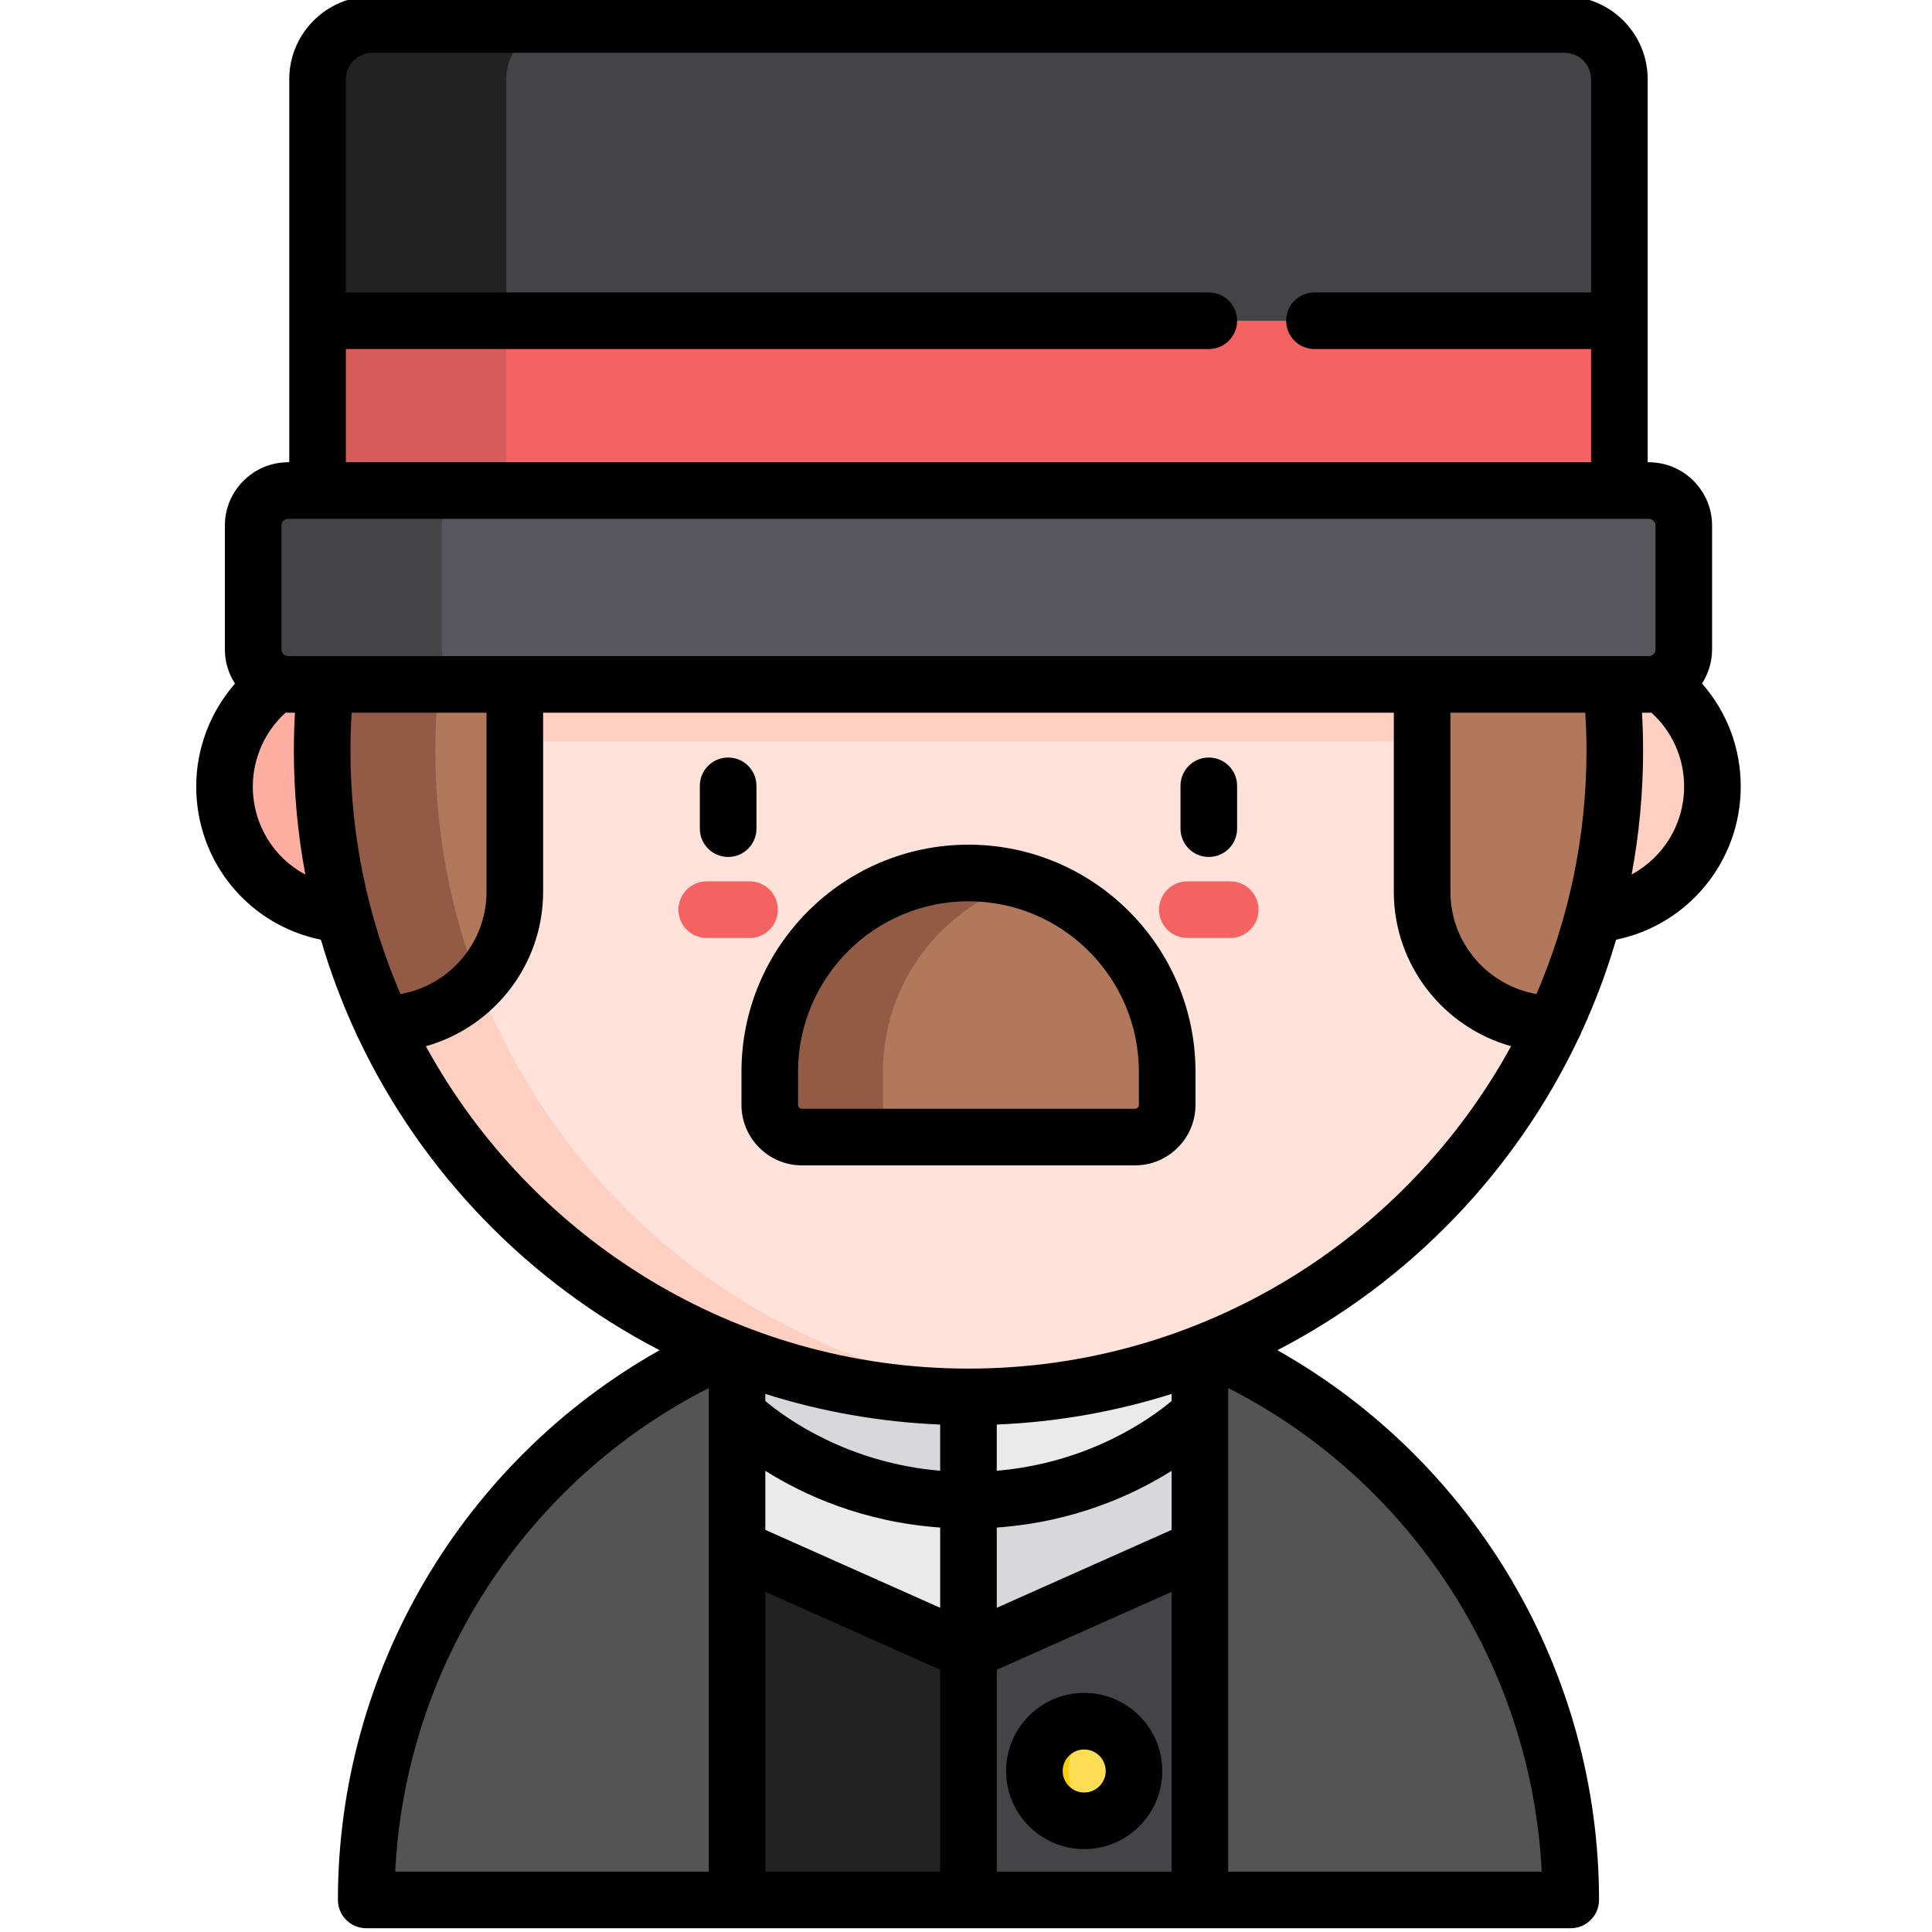<svg height="511pt" viewBox="-51 1 511 511.999" width="511pt" xmlns="http://www.w3.org/2000/svg"><path d="m45.551 504.5c0-88.145 71.457-159.602 159.605-159.602 88.145 0 159.602 71.457 159.602 159.602zm0 0" fill="#545454"/><path d="m143.82 357.117v147.383h122.668v-147.383c-18.883-7.867-39.598-12.219-61.332-12.219s-42.453 4.352-61.336 12.219zm0 0" fill="#d8d7da"/><path d="m143.82 504.5h61.336v-159.602c-21.734 0-42.453 4.352-61.336 12.219zm0 0" fill="#eaeaea"/><path d="m205.156 331h-61.336v44.617s22.336 22.961 61.336 22.961 61.332-22.961 61.332-22.961v-44.617zm0 0" fill="#eaeaea"/><path d="m143.82 331v44.617s22.336 22.961 61.336 22.961v-67.578zm0 0" fill="#d8d7da"/><path d="m402.309 209.438c0 18.754-15.199 33.953-33.953 33.953-18.75 0-33.953-15.199-33.953-33.953 0-18.75 15.203-33.953 33.953-33.953 18.754 0 33.953 15.203 33.953 33.953zm0 0" fill="#ffcfc2"/><path d="m75.906 209.438c0 18.754-15.203 33.953-33.953 33.953-18.754 0-33.953-15.199-33.953-33.953 0-18.75 15.199-33.953 33.953-33.953 18.75 0 33.953 15.203 33.953 33.953zm0 0" fill="#ffaea1"/><path d="m376.438 199.906c0 94.598-76.688 171.281-171.281 171.281-94.598 0-171.285-76.684-171.285-171.281s76.688-171.281 171.285-171.281c94.594 0 171.281 76.684 171.281 171.281zm0 0" fill="#ffe2d9"/><path d="m376.406 197.379c-1.355-93.43-77.5-168.754-171.25-168.754-94.598 0-171.285 76.684-171.285 171.281s76.688 171.281 171.285 171.281c5.055 0 10.055-.23 15-.66-87.57-7.598-156.285-81.082-156.285-170.621 0-.844.02-1.688.031-2.527zm0 0" fill="#ffcfc2"/><path d="m204.969 28.625c-94.898.098-171.125 76.434-171.098 171.336.008 25.867 5.762 50.387 16.039 72.371 19.34 0 35.023-15.68 35.023-35.023v-80.621h240.441v80.621c0 19.344 15.684 35.023 35.027 35.023 10.277-22 16.035-46.539 16.035-72.426 0-94.66-76.785-171.383-171.469-171.281zm0 0" fill="#b2785b"/><path d="m63.871 199.906c0-89.543 68.715-163.02 156.281-170.621-5.004-.434-10.066-.668-15.184-.66-94.898.098-171.125 76.434-171.098 171.336.008 25.867 5.762 50.387 16.039 72.371 9.98 0 18.984-4.184 25.363-10.887-7.359-19.098-11.402-39.844-11.402-61.539zm0 0" fill="#935b45"/><path d="m249.277 302.332h-88.242c-4.719 0-8.539-3.82-8.539-8.539v-8.785c0-29.082 23.574-52.66 52.66-52.66 29.082 0 52.66 23.578 52.66 52.66v8.785c0 4.719-3.824 8.539-8.539 8.539zm0 0" fill="#b2785b"/><path d="m182.496 293.793v-8.785c0-23.871 15.887-44.02 37.66-50.48-4.758-1.41-9.789-2.18-15-2.18-29.086 0-52.66 23.578-52.66 52.66v8.785c0 4.719 3.82 8.539 8.539 8.539h30c-4.719 0-8.539-3.82-8.539-8.539zm0 0" fill="#935b45"/><path d="m202.863 437.609-59.043-26.309v93.199h122.668v-93.199l-59.043 26.309c-1.457.652-3.125.652-4.582 0zm0 0" fill="#444346"/><path d="m249.023 470.332c0 7.293-5.91 13.199-13.203 13.199-7.289 0-13.199-5.906-13.199-13.199 0-7.289 5.91-13.199 13.199-13.199 7.293 0 13.203 5.91 13.203 13.199zm0 0" fill="#ffde55"/><path d="m231.621 470.332c0-5.707 3.629-10.555 8.699-12.395-1.406-.512-2.914-.805-4.5-.805-7.289 0-13.199 5.91-13.199 13.199 0 7.289 5.91 13.199 13.199 13.199 1.586 0 3.094-.293 4.5-.801-5.07-1.844-8.699-6.691-8.699-12.398zm0 0" fill="#ffcd00"/><path d="m202.863 437.609-59.043-26.309v93.199h61.336v-66.402c-.785 0-1.566-.16-2.293-.488zm0 0" fill="#222223"/><path d="m363.152 7.5h-315.996c-8.008 0-14.5 6.492-14.5 14.5v119.656c0 8.008 6.492 14.5 14.5 14.5h315.996c8.008 0 14.5-6.492 14.5-14.5v-119.656c0-8.008-6.492-14.5-14.5-14.5zm0 0" fill="#444346"/><path d="m82.656 141.656v-119.656c0-8.008 6.492-14.5 14.5-14.5h-50c-8.008 0-14.5 6.492-14.5 14.5v119.656c0 8.008 6.492 14.5 14.5 14.5h50c-8.008 0-14.5-6.492-14.5-14.5zm0 0" fill="#222223"/><path d="m32.656 86v55.656c0 8.008 6.492 14.5 14.5 14.5h315.996c8.008 0 14.5-6.492 14.5-14.5v-55.656zm0 0" fill="#f46262"/><path d="m82.656 141.656v-55.656h-50v55.656c0 8.008 6.492 14.5 14.5 14.5h50c-8.008 0-14.5-6.492-14.5-14.5zm0 0" fill="#d65b5b"/><path d="m385.438 131h-360.566c-5.125 0-9.281 4.156-9.281 9.281v32.812c0 5.129 4.156 9.285 9.281 9.285h360.566c5.129 0 9.281-4.156 9.281-9.285v-32.812c0-5.125-4.152-9.281-9.281-9.281zm0 0" fill="#57565c"/><path d="m65.59 173.094v-32.812c0-5.125 4.156-9.281 9.281-9.281h-50c-5.125 0-9.281 4.156-9.281 9.281v32.812c0 5.129 4.156 9.285 9.281 9.285h50c-5.125 0-9.281-4.156-9.281-9.285zm0 0" fill="#444346"/><path d="m274.523 249.57h-11.355c-4.145 0-7.5-3.359-7.5-7.5 0-4.141 3.355-7.5 7.5-7.5h11.355c4.141 0 7.5 3.359 7.5 7.5 0 4.141-3.359 7.5-7.5 7.5zm0 0" fill="#f46262"/><path d="m147.141 249.57h-11.352c-4.145 0-7.5-3.359-7.5-7.5 0-4.141 3.355-7.5 7.5-7.5h11.352c4.145 0 7.5 3.359 7.5 7.5 0 4.141-3.355 7.5-7.5 7.5zm0 0" fill="#f46262"/><path d="m268.844 201.75c-4.145 0-7.5 3.355-7.5 7.5v11.355c0 4.141 3.355 7.5 7.5 7.5s7.5-3.359 7.5-7.5v-11.355c0-4.145-3.355-7.5-7.5-7.5zm0 0"/><path d="m148.965 220.605v-11.355c0-4.145-3.355-7.5-7.5-7.5-4.141 0-7.5 3.355-7.5 7.5v11.355c0 4.141 3.359 7.5 7.5 7.5 4.145 0 7.5-3.359 7.5-7.5zm0 0"/><path d="m399.551 182.141c1.684-2.613 2.668-5.715 2.668-9.047v-32.812c0-9.254-7.527-16.781-16.781-16.781h-.285v-37.461c0-.012.004-.027.004-.039s-.004-.027-.004-.039v-63.961c0-12.133-9.867-22-22-22h-315.996c-12.129 0-22 9.867-22 22v63.961.039.039 37.461h-.285c-9.254 0-16.781 7.527-16.781 16.781v32.812c0 3.34.992 6.445 2.676 9.062-6.527 7.488-10.266 17.18-10.266 27.281 0 19.984 13.914 36.695 33.035 40.594 2.492 8.512 5.598 16.766 9.273 24.703.18.523.41 1.02.691 1.48 16.824 35.492 44.992 64.598 79.797 82.602-52.219 29.395-85.246 85.062-85.246 145.684 0 4.141 3.359 7.5 7.5 7.5h319.207c4.145 0 7.5-3.359 7.5-7.5 0-60.57-33.039-116.289-85.242-145.684 34.809-18.004 62.973-47.113 79.797-82.602.277-.461.512-.953.688-1.477 3.676-7.938 6.785-16.191 9.277-24.707 19.074-3.918 33.035-20.75 33.035-40.594-.004-10.227-3.676-19.812-10.262-27.297zm-359.395-88.641h228.688c4.145 0 7.5-3.359 7.5-7.5s-3.355-7.5-7.5-7.5h-228.688v-56.5c0-3.859 3.141-7 7-7h315.996c3.859 0 7 3.141 7 7v56.5h-73.309c-4.145 0-7.5 3.359-7.5 7.5s3.355 7.5 7.5 7.5h73.309v30h-329.996zm-24.656 115.938c0-7.477 3.207-14.605 8.691-19.594.227.008.449.035.68.035h1.789c-.188 3.34-.285 6.688-.285 10.027 0 11.223 1.051 22.203 3.039 32.859-8.359-4.461-13.914-13.238-13.914-23.328zm25.871-9.531c0-3.34.117-6.691.316-10.027h35.746v47.43c0 13.57-9.875 24.867-22.809 27.113-8.523-19.809-13.254-41.621-13.254-64.516zm94.949 297.094h-83.082c2.691-54.387 34.504-103.457 83.082-128.152v42.93c0 .008.004.012.004.02v85.203zm61.336 0h-46.336v-74.148l46.336 20.652zm0-69.922-46.336-20.648v-15.648c10.047 6.32 25.734 13.57 46.336 15.031zm0-36.316c-24.5-2.078-40.773-13.824-46.336-18.48v-1.883c14.719 4.66 30.258 7.453 46.336 8.121zm61.332 106.238h-46.332v-53.5l46.332-20.648zm0-90.57-46.332 20.648v-21.266c20.598-1.461 36.285-8.711 46.332-15.031zm0-34.148c-5.582 4.668-21.852 16.402-46.332 18.48v-12.242c16.078-.668 31.613-3.461 46.332-8.121zm98.082 124.719h-83.082v-128.156c48.566 24.691 80.391 73.805 83.082 128.156zm-151.914-133.312c-61.949 0-115.973-34.574-143.793-85.434 17.898-5.016 31.07-21.465 31.07-40.945v-47.43h225.441v47.43c0 19.48 13.172 35.93 31.074 40.945-27.824 50.859-81.848 85.434-143.793 85.434zm150.527-99.266c-12.938-2.246-22.809-13.543-22.809-27.113v-47.43h35.746c.203 3.336.316 6.688.316 10.027 0 22.895-4.73 44.707-13.254 64.516zm-30.297-89.543c-.004 0-.008 0-.012 0s-.004 0-.008 0h-240.426s-.004 0-.008 0-.008 0-.012 0h-60.051c-.984 0-1.781-.801-1.781-1.785v-32.812c0-.98.797-1.781 1.781-1.781h7.777.008.012 344.977.008.012 7.773c.984 0 1.785.801 1.785 1.781v32.812c0 .984-.801 1.785-1.785 1.785zm55.516 57.863c1.984-10.648 3.035-21.621 3.035-32.836 0-3.336-.102-6.688-.289-10.027h1.789c.23 0 .449-.023.68-.035 5.547 5.016 8.691 12.031 8.691 19.594 0 10.012-5.566 18.82-13.906 23.305zm0 0"/><path d="m235.82 491.031c11.414 0 20.699-9.285 20.699-20.699 0-11.414-9.285-20.699-20.699-20.699-11.414 0-20.699 9.285-20.699 20.699 0 11.414 9.285 20.699 20.699 20.699zm0-26.398c3.145 0 5.699 2.559 5.699 5.699 0 3.145-2.555 5.699-5.699 5.699-3.145 0-5.699-2.555-5.699-5.699 0-3.141 2.555-5.699 5.699-5.699zm0 0"/><path d="m205.156 224.848c-33.172 0-60.16 26.988-60.16 60.16v8.789c0 8.844 7.195 16.039 16.039 16.039h88.242c8.844 0 16.039-7.195 16.039-16.039v-8.789c0-33.172-26.988-60.16-60.16-60.16zm45.16 68.945c0 .574-.469 1.043-1.039 1.043h-88.242c-.574 0-1.043-.469-1.043-1.043v-8.785c0-24.902 20.262-45.16 45.16-45.16 24.902 0 45.16 20.258 45.16 45.16v8.785zm0 0"/></svg>
